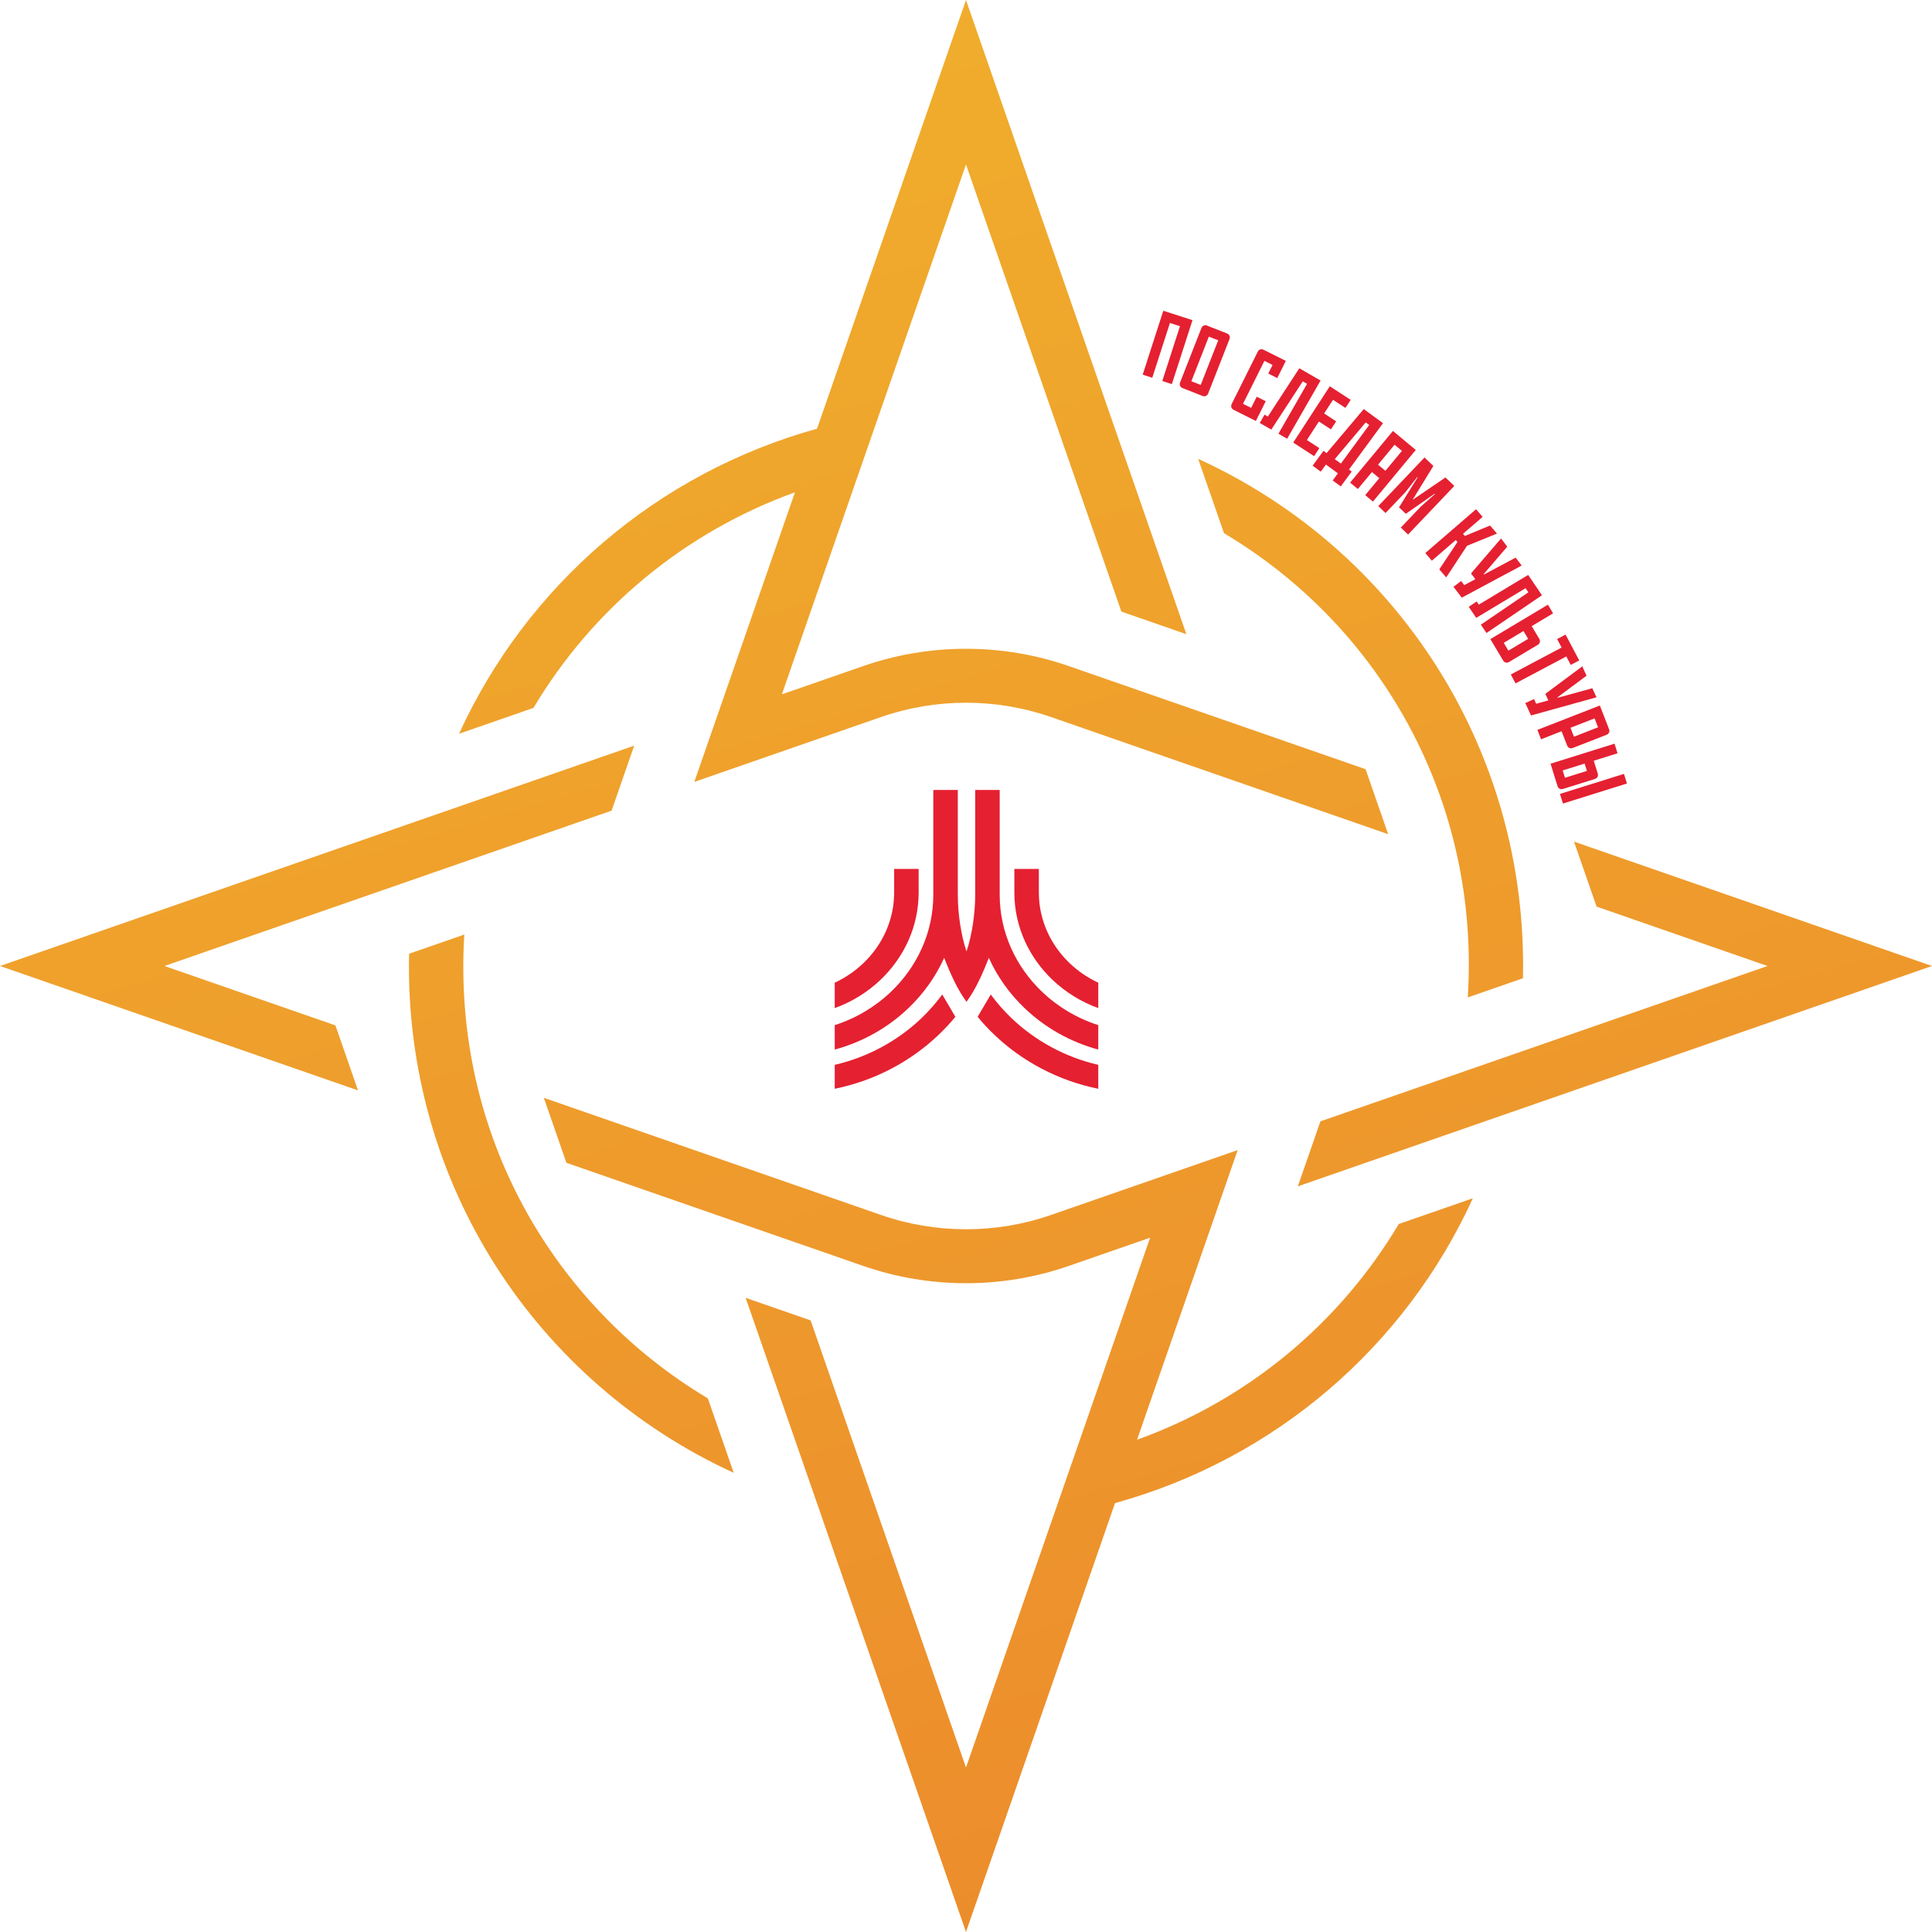 <svg width="217" height="217" viewBox="0 0 217 217" fill="none" xmlns="http://www.w3.org/2000/svg">
<path d="M133.938 35.962L131.623 43.141L130.548 42.794L132.532 36.64L131.405 36.276L129.422 42.429L128.346 42.081L130.661 34.902L133.938 35.962Z" fill="#E52031"/>
<path d="M132.828 43.592C132.548 43.481 132.442 43.22 132.548 42.949L134.939 36.853C135.045 36.582 135.301 36.462 135.581 36.573L137.813 37.451C138.094 37.562 138.199 37.823 138.093 38.093L135.702 44.19C135.596 44.461 135.341 44.581 135.061 44.47L132.828 43.592ZM134.863 43.235L136.83 38.221L135.778 37.808L133.812 42.822L134.863 43.235Z" fill="#E52031"/>
<path d="M138.566 46.035C138.297 45.9 138.215 45.63 138.344 45.37L141.267 39.509C141.397 39.249 141.661 39.153 141.93 39.288L144.423 40.534L143.461 42.462L142.451 41.957L142.932 40.993L142.017 40.535L139.614 45.355L140.528 45.812L141.153 44.559L142.164 45.065L141.058 47.282L138.566 46.035Z" fill="#E52031"/>
<path d="M142.79 48.253L141.494 47.507L142.03 46.573L142.403 46.788L145.938 41.365L148.325 42.741L144.571 49.279L143.592 48.715L146.809 43.111L146.324 42.832L142.79 48.253Z" fill="#E52031"/>
<path d="M149.362 43.385L151.707 44.913L151.12 45.817L149.723 44.905L148.725 46.441L150.077 47.323L149.491 48.226L148.137 47.344L146.788 49.422L148.186 50.333L147.599 51.236L145.254 49.708L149.362 43.385Z" fill="#E52031"/>
<path d="M155.335 47.532L151.515 52.742L151.819 52.965L150.596 54.633L149.686 53.963L150.272 53.164L148.928 52.176L148.342 52.975L147.432 52.305L148.654 50.638L149.001 50.893L153.176 45.944L155.335 47.532ZM150.605 52.073L153.788 47.73L153.397 47.444L149.92 51.569L150.605 52.073Z" fill="#E52031"/>
<path d="M159.018 50.538L154.208 56.338L153.339 55.615L154.92 53.709L154.092 53.021L152.512 54.927L151.643 54.204L156.453 48.404L159.018 50.538ZM157.462 50.643L156.635 49.955L154.779 52.192L155.607 52.881L157.462 50.643Z" fill="#E52031"/>
<path d="M162.351 53.628L163.347 54.579L158.154 60.038L157.337 59.258L159.563 56.919L161.178 55.485L161.139 55.448L157.901 57.713L157.137 56.985L159.224 53.62L159.185 53.583L157.85 55.284L155.624 57.623L154.807 56.843L159.999 51.384L160.996 52.335L158.691 56.087L158.713 56.109L162.351 53.628Z" fill="#E52031"/>
<path d="M162.439 64.854L161.66 63.949L163.701 60.877L163.511 60.657L160.824 62.978L160.087 62.121L165.787 57.198L166.525 58.055L164.326 59.953L164.537 60.198L167.36 59.025L168.14 59.931L164.776 61.3L162.439 64.854Z" fill="#E52031"/>
<path d="M164.184 67.128L163.256 65.912L164.111 65.257L164.464 65.72L165.712 65.049L165.222 64.406L168.594 60.482L169.293 61.399L166.64 64.489L166.672 64.531L170.234 62.632L170.914 63.523L164.184 67.128Z" fill="#E52031"/>
<path d="M165.808 69.397L164.967 68.158L165.857 67.552L166.098 67.909L171.643 64.576L173.191 66.858L166.963 71.099L166.328 70.163L171.666 66.528L171.352 66.065L165.808 69.397Z" fill="#E52031"/>
<path d="M167.396 71.783L173.861 67.918L174.44 68.89L172.039 70.325L172.888 71.75C173.042 72.009 172.965 72.28 172.716 72.43L169.502 74.351C169.253 74.5 168.978 74.438 168.824 74.179L167.396 71.783ZM168.899 72.202L169.422 73.081L171.639 71.756L171.115 70.877L168.899 72.202Z" fill="#E52031"/>
<path d="M175.842 71.274L177.378 74.178L176.428 74.682L175.924 73.731L170.222 76.757L169.693 75.757L175.396 72.731L174.892 71.779L175.842 71.274Z" fill="#E52031"/>
<path d="M171.962 80.359L171.323 78.969L172.3 78.518L172.543 79.047L173.908 78.667L173.571 77.933L177.718 74.846L178.2 75.893L174.935 78.324L174.957 78.373L178.847 77.303L179.315 78.321L171.962 80.359Z" fill="#E52031"/>
<path d="M175.393 82.134L173.089 83.033L172.679 81.979L179.693 79.242L180.724 81.892C180.832 82.173 180.712 82.428 180.442 82.534L176.654 84.011C176.384 84.117 176.123 84.01 176.014 83.729L175.393 82.134ZM176.395 81.743L176.786 82.746L179.491 81.691L179.101 80.687L176.395 81.743Z" fill="#E52031"/>
<path d="M175.557 88.613C175.28 88.699 175.027 88.575 174.938 88.287L174.155 85.778L181.343 83.529L181.679 84.609L179.01 85.444L179.455 86.874C179.546 87.162 179.408 87.408 179.13 87.495L175.557 88.613ZM175.213 89.172L182.401 86.923L182.738 88.003L175.55 90.252L175.213 89.172ZM175.518 86.536L175.775 87.359L178.239 86.588L177.983 85.765L175.518 86.536Z" fill="#E52031"/>
<path d="M137.479 59.891L134.577 51.538C156.865 61.707 171.635 84.205 171.056 109.876L164.859 112.029C166.255 89.971 155.106 70.376 137.479 59.891ZM148.307 125.949L145.77 133.25L217 108.5L176.789 94.528L179.326 101.829L198.526 108.5C154.279 123.876 180.924 114.616 148.307 125.949ZM89.288 55.295C80.919 79.376 83.431 72.148 77.984 87.823L98.95 80.539C105.11 78.394 111.893 78.394 118.053 80.539L155.918 93.695L153.381 86.395L120.044 74.812C112.6 72.223 104.401 72.223 96.957 74.812L87.82 77.987L108.499 18.474C118.921 48.461 113.889 33.983 125.952 68.694L133.251 71.231C121.279 36.781 126.45 51.661 108.499 0L91.77 48.149C73.775 53.15 59.184 65.753 51.558 82.416L59.918 79.511C66.558 68.374 76.876 59.78 89.288 55.295ZM127.711 161.711C135.98 137.912 133.54 144.935 139.014 129.178L118.053 136.462C111.893 138.606 105.11 138.606 98.95 136.462L61.082 123.304L63.619 130.605C97.506 142.379 78.229 135.679 96.957 142.188C104.401 144.775 112.6 144.777 120.044 142.188L129.181 139.014L108.499 198.526C98.08 168.54 103.104 183.001 91.049 148.306L83.749 145.769C96.156 181.472 90.382 164.854 108.499 217L125.238 168.827C143.229 163.851 157.811 151.257 165.431 134.588L157.108 137.48C150.468 148.638 140.138 157.245 127.711 161.711ZM52.148 104.969L45.949 107.122C45.364 132.9 60.258 155.281 82.409 165.423L79.504 157.063C62.249 146.769 50.778 127.466 52.148 104.969ZM68.694 91.051L71.23 83.751C64.888 85.954 7.327 105.954 0 108.5L40.211 122.471L37.674 115.171L18.474 108.5C63.799 92.752 49.829 97.604 68.694 91.051Z" fill="url(#paint0_linear_1365_2183)"/>
<path d="M109.806 114.206C110.392 114.919 111.024 115.597 111.695 116.236C114.837 119.229 118.863 121.379 123.357 122.291V119.603C119.624 118.737 116.279 116.897 113.64 114.384C112.774 113.558 111.984 112.66 111.281 111.701L109.806 114.206Z" fill="#E52031"/>
<path d="M100.061 111.406C103.002 108.605 104.828 104.741 104.828 100.492V88.727H107.579L107.58 100.492C107.58 102.561 107.925 104.986 108.557 106.865C109.188 104.986 109.533 102.561 109.533 100.492L109.534 88.727H112.285L112.285 100.492C112.285 104.741 114.111 108.605 117.052 111.406C118.807 113.078 120.959 114.371 123.357 115.142V117.886C120.199 117.032 117.37 115.415 115.107 113.259C113.406 111.639 112.025 109.715 111.063 107.582C110.345 109.43 109.552 111.18 108.563 112.512L108.557 112.521L108.55 112.512C107.561 111.18 106.768 109.43 106.05 107.582C105.088 109.715 103.707 111.639 102.006 113.259C99.743 115.415 96.914 117.032 93.756 117.886V115.142C96.154 114.371 98.306 113.078 100.061 111.406Z" fill="#E52031"/>
<path d="M116.683 100.246C116.683 103.342 118.014 106.157 120.158 108.199C121.086 109.083 122.166 109.822 123.357 110.376V113.229C121.41 112.524 119.66 111.431 118.212 110.052C115.571 107.537 113.932 104.066 113.932 100.246V97.595H116.683V100.246Z" fill="#E52031"/>
<path d="M100.43 97.595H103.181V100.246C103.181 104.066 101.542 107.537 98.901 110.052C97.453 111.431 95.703 112.524 93.756 113.229V110.376C94.947 109.822 96.027 109.083 96.955 108.199C99.099 106.157 100.43 103.342 100.43 100.246V97.595Z" fill="#E52031"/>
<path d="M105.833 111.701C105.13 112.66 104.339 113.558 103.473 114.384C100.834 116.897 97.489 118.737 93.756 119.603V122.291C98.25 121.379 102.276 119.229 105.418 116.236C106.09 115.597 106.721 114.919 107.307 114.206L105.833 111.701Z" fill="#E52031"/>
<defs>
<linearGradient id="paint0_linear_1365_2183" x1="80.153" y1="12.681" x2="139.648" y2="213.785" gradientUnits="userSpaceOnUse">
<stop stop-color="#F0AC2C"/>
<stop offset="1" stop-color="#EC8C2C"/>
</linearGradient>
</defs>
</svg>
